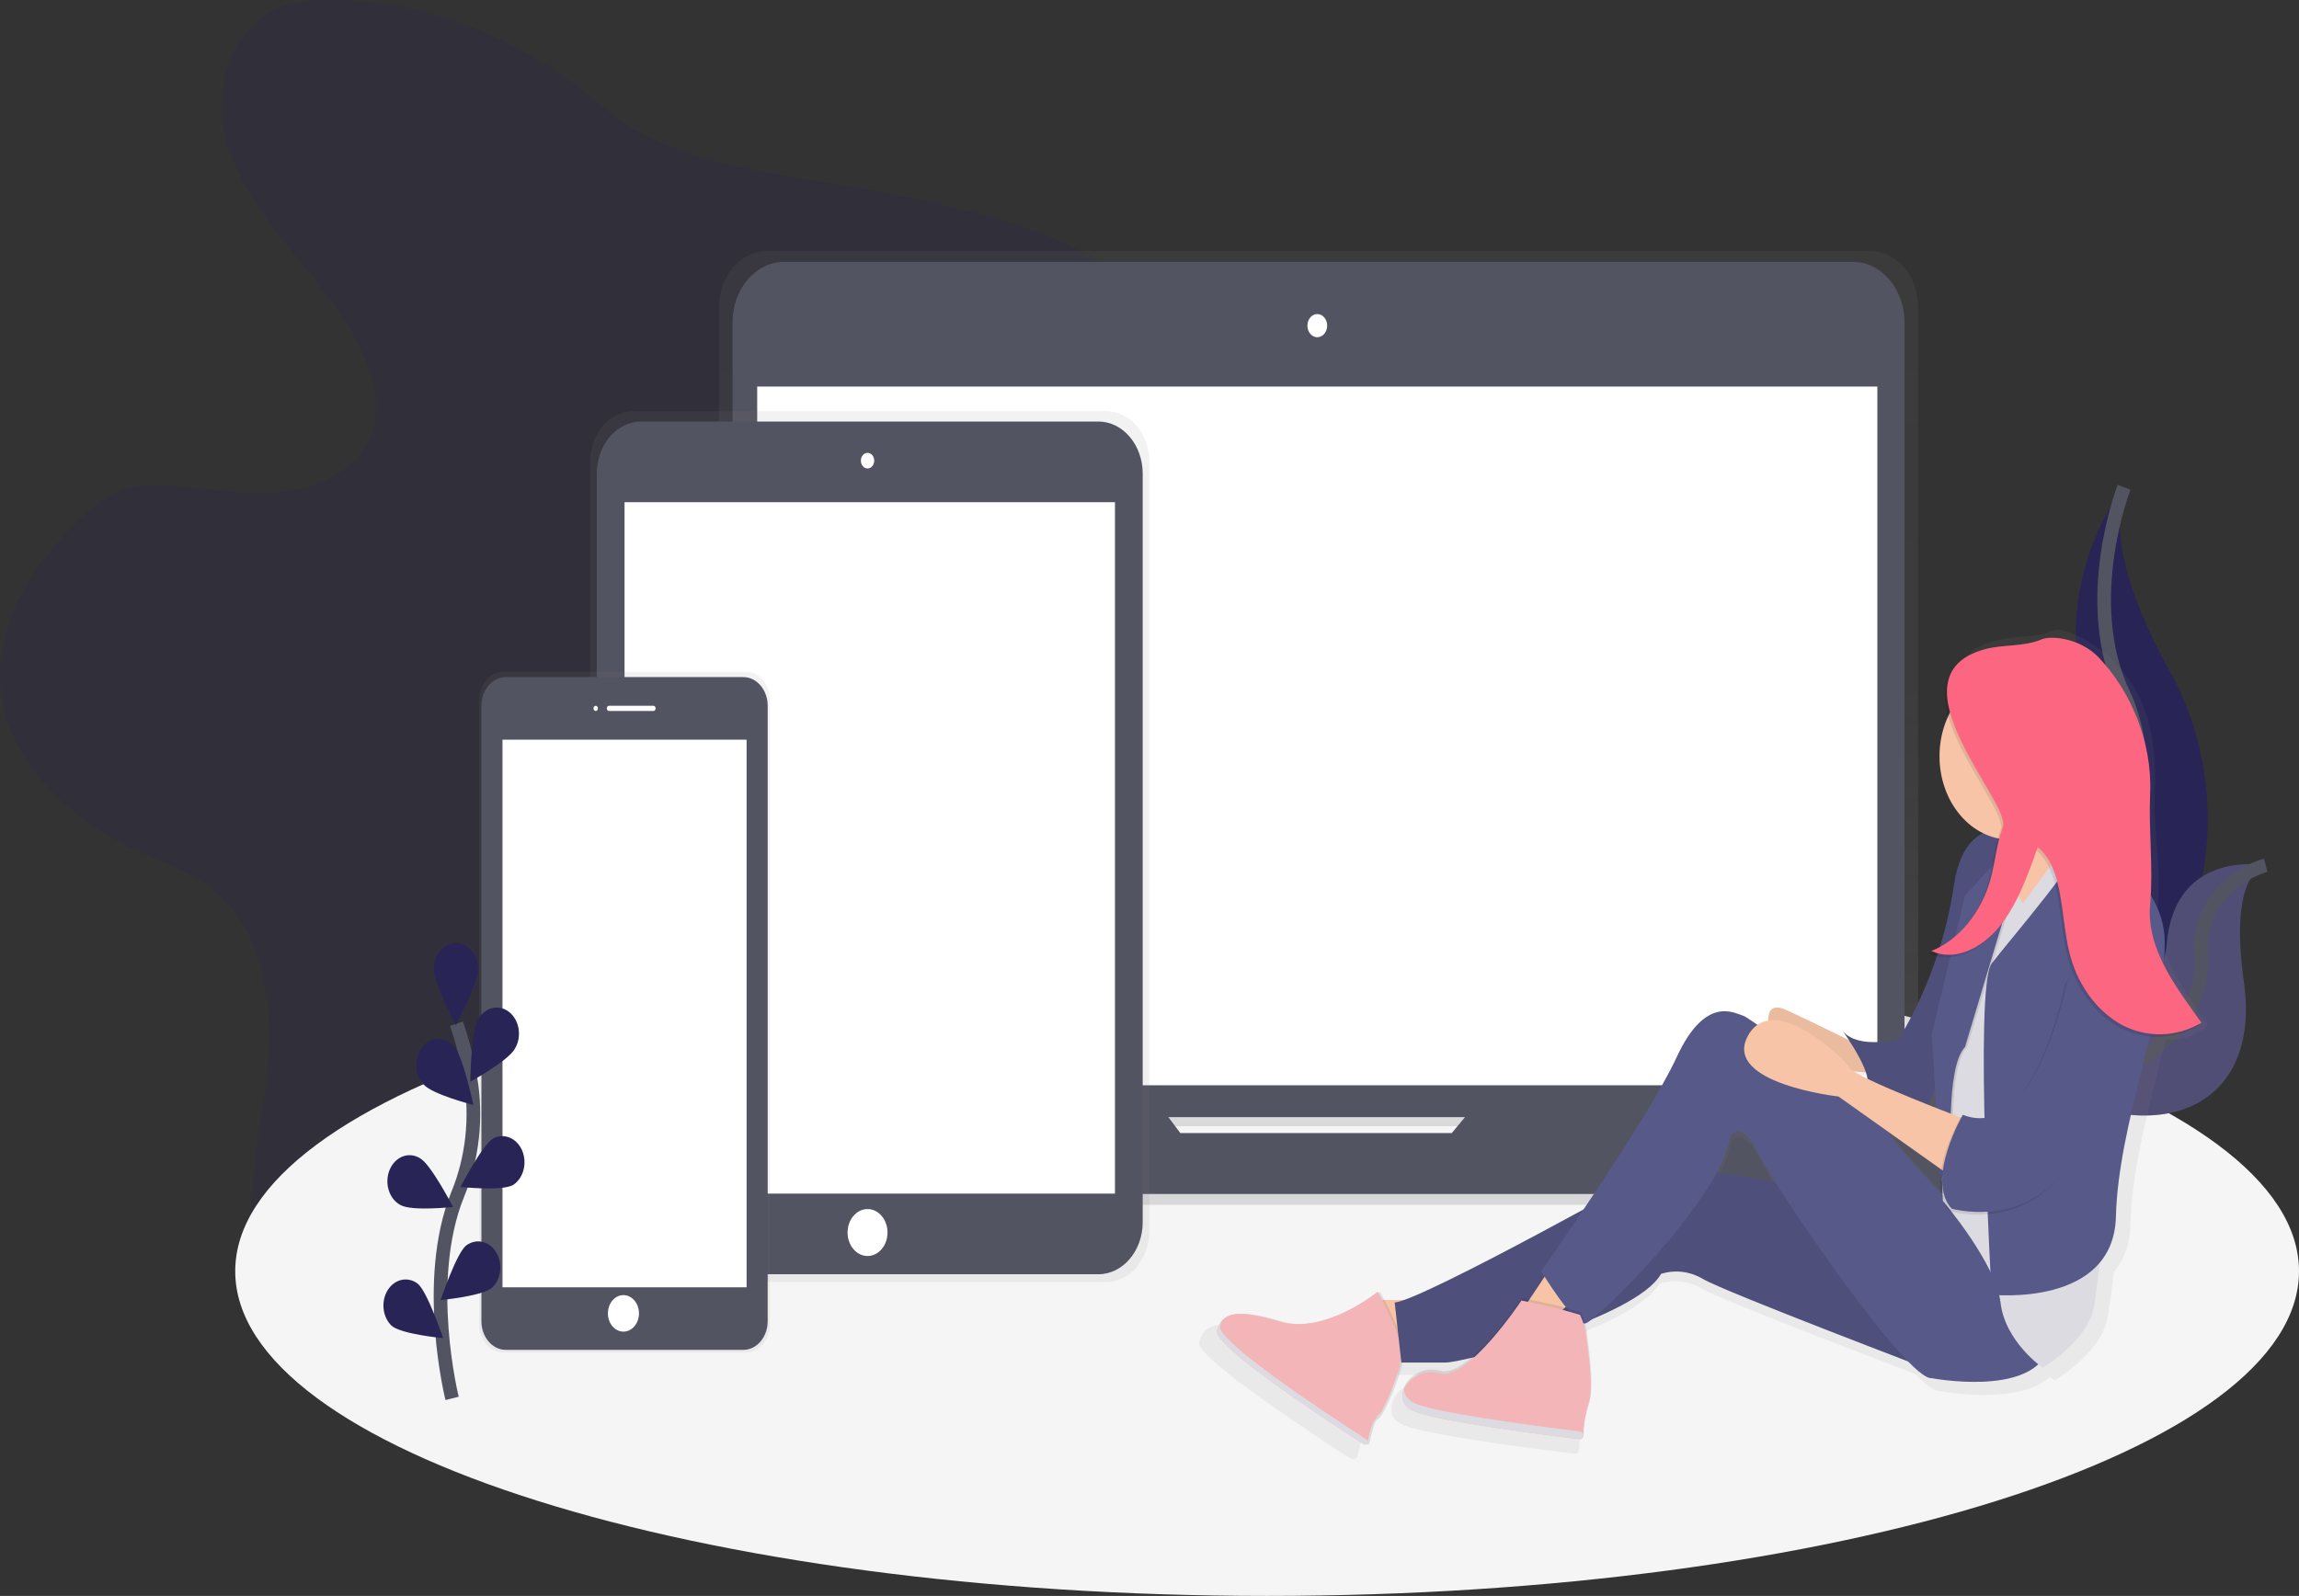 <svg width="337" height="234" viewBox="0 0 337 234" fill="none" xmlns="http://www.w3.org/2000/svg">
<rect x="0" y="0" width="337" height="234" fill="#333333" stroke="none"/>
<g clip-path="url(#clip0)">
<path opacity="0.2" d="M49.248 0.027C46.626 -0.061 43.939 0.027 41.48 0.914C34.789 3.33 31.617 11.237 32.648 18.07C33.68 24.903 37.921 30.856 42.323 36.297C46.724 41.738 51.492 47.117 53.906 53.621C55.11 56.867 55.672 60.503 54.449 63.746C52.563 68.743 46.873 71.534 41.412 72.115C35.95 72.697 30.466 71.565 24.985 71.186C22.685 71.03 20.32 71.01 18.154 71.741C15.776 72.536 13.795 74.161 11.973 75.855C4.866 82.5 -0.824 91.566 0.097 101.09C1.138 111.884 10.421 120.414 20.59 124.991C23.957 126.521 27.519 127.736 30.482 129.901C38.289 135.609 40.042 146.315 39.265 155.763C38.487 165.211 35.84 174.67 37.313 184.034C39.047 194.927 46.721 204.769 57.071 209.365C66.293 213.46 77.835 213.188 86.022 207.411C90.013 204.589 93.032 200.67 95.657 196.617C99.555 190.632 102.775 184.077 105.237 177.117C106.379 173.871 107.452 170.38 110.116 168.124C111.743 166.736 113.851 165.96 115.936 165.356C122.22 163.536 128.84 163.039 135.183 161.418C141.526 159.797 147.908 156.765 151.356 151.373C156.236 143.726 153.959 133.931 153.982 124.938C154.021 104.421 166.704 86.056 171.384 66.055C172.913 59.521 173.483 52.291 170.067 46.46C167.748 42.502 163.835 39.646 159.723 37.44C150.677 32.588 140.394 30.428 130.281 28.325C116.225 25.403 99.157 25.025 88.263 15.573C77.808 6.5 63.505 0.027 49.248 0.027Z" fill="#282456"/>
<path d="M185.74 234C269.279 234 337 212.684 337 186.389C337 160.095 269.279 138.779 185.74 138.779C102.202 138.779 34.481 160.095 34.481 186.389C34.481 212.684 102.202 234 185.74 234Z" fill="#F5F5F5"/>
<path d="M311.361 71.447C311.361 71.447 299.706 85.146 306.286 105.476C312.867 125.806 295.005 159.613 295.005 159.613C295.005 159.613 295.197 159.579 295.552 159.506C319.49 154.536 331.385 122.357 318.075 98.448C313.127 89.562 309.064 79.147 311.361 71.447Z" fill="#282456"/>
<path d="M311.361 71.447C311.361 71.447 304.78 88.239 311.361 101.939C317.941 115.639 312.489 154.088 295.005 159.613" stroke="#535461" stroke-width="2" stroke-miterlimit="10"/>
<path d="M332.121 126.861C332.121 126.861 318.819 124.372 317.609 138.381C316.399 152.391 292.035 154.333 292.035 154.333L292.491 154.689C312.606 170.208 331.851 164.576 328.923 143.983C327.859 136.305 327.947 128.608 332.121 126.861Z" fill="#282456"/>
<path opacity="0.2" d="M332.121 126.861C332.121 126.861 318.819 124.372 317.609 138.381C316.399 152.391 292.035 154.333 292.035 154.333L292.491 154.689C312.606 170.208 331.851 164.576 328.923 143.983C327.859 136.305 327.947 128.608 332.121 126.861Z" fill="#F5F5F5"/>
<path d="M332.121 126.861C332.121 126.861 321.796 129.537 322.645 140.557C323.494 151.576 307.314 164.817 292.035 154.321" stroke="#535461" stroke-width="2" stroke-miterlimit="10"/>
<path d="M301.338 160.558H280.442C280.923 159.421 281.172 158.168 281.17 156.898V45.037C281.17 42.856 280.433 40.764 279.121 39.222C277.809 37.679 276.029 36.813 274.173 36.813H112.394C111.475 36.812 110.565 37.025 109.715 37.438C108.866 37.851 108.094 38.457 107.444 39.221C106.794 39.984 106.278 40.891 105.927 41.889C105.575 42.887 105.394 43.957 105.394 45.037V156.902C105.392 158.172 105.641 159.425 106.122 160.561H84.487C83.996 160.561 83.526 160.791 83.179 161.199C82.832 161.607 82.636 162.16 82.636 162.737V164.492C82.639 167.717 83.731 170.808 85.672 173.088C87.612 175.367 90.244 176.647 92.987 176.647H292.839C295.584 176.647 298.216 175.365 300.158 173.084C302.099 170.802 303.189 167.707 303.189 164.481V162.726C303.188 162.15 302.992 161.598 302.645 161.192C302.298 160.786 301.828 160.558 301.338 160.558ZM172.56 167.516L170.777 165.127H215.251L213.266 167.52L172.56 167.516Z" fill="url(#paint0_linear)"/>
<path d="M271.607 38.396H114.948C110.769 38.396 107.381 42.378 107.381 47.289V154.91C107.381 159.822 110.769 163.804 114.948 163.804H271.607C275.786 163.804 279.173 159.822 279.173 154.91V47.289C279.173 42.378 275.786 38.396 271.607 38.396Z" fill="#535461"/>
<path d="M275.192 56.676H110.995V159.128H275.192V56.676Z" fill="white"/>
<path d="M193.095 49.45C193.895 49.45 194.543 48.688 194.543 47.748C194.543 46.809 193.895 46.047 193.095 46.047C192.296 46.047 191.648 46.809 191.648 47.748C191.648 48.688 192.296 49.45 193.095 49.45Z" fill="white"/>
<path d="M218.448 159.338L212.805 166.14H173.022L167.924 159.338H86.947C86.467 159.338 86.007 159.562 85.668 159.961C85.329 160.359 85.138 160.9 85.138 161.464V163.177C85.138 166.331 86.204 169.355 88.101 171.585C89.999 173.815 92.572 175.068 95.255 175.068H290.575C293.258 175.068 295.831 173.815 297.728 171.585C299.625 169.355 300.691 166.331 300.691 163.177V161.464C300.691 160.9 300.501 160.359 300.162 159.961C299.822 159.562 299.362 159.338 298.883 159.338H218.448Z" fill="#535461"/>
<path d="M162.128 60.278H92.864C91.181 60.276 89.567 61.059 88.375 62.456C87.184 63.853 86.513 65.748 86.511 67.726V180.52C86.513 182.498 87.184 184.394 88.375 185.79C89.567 187.187 91.181 187.971 92.864 187.969H162.128C163.81 187.971 165.425 187.187 166.616 185.79C167.807 184.394 168.478 182.498 168.48 180.52V67.726C168.478 65.748 167.807 63.853 166.616 62.456C165.425 61.059 163.81 60.276 162.128 60.278Z" fill="url(#paint1_linear)"/>
<path d="M160.999 61.807H93.989C90.396 61.807 87.483 65.231 87.483 69.454V179.19C87.483 183.413 90.396 186.837 93.989 186.837H160.999C164.592 186.837 167.505 183.413 167.505 179.19V69.454C167.505 65.231 164.592 61.807 160.999 61.807Z" fill="#535461"/>
<path d="M163.439 73.633H91.55V175.011H163.439V73.633Z" fill="white"/>
<path d="M127.169 68.69C127.708 68.69 128.145 68.176 128.145 67.543C128.145 66.909 127.708 66.396 127.169 66.396C126.63 66.396 126.193 66.909 126.193 67.543C126.193 68.176 126.63 68.69 127.169 68.69Z" fill="white"/>
<path d="M127.169 184.16C128.786 184.16 130.096 182.62 130.096 180.719C130.096 178.819 128.786 177.278 127.169 177.278C125.552 177.278 124.241 178.819 124.241 180.719C124.241 182.62 125.552 184.16 127.169 184.16Z" fill="white"/>
<path d="M109.333 98.513H73.769C73.307 98.512 72.85 98.618 72.423 98.825C71.996 99.032 71.608 99.335 71.281 99.718C70.954 100.102 70.694 100.557 70.516 101.058C70.339 101.559 70.247 102.096 70.246 102.639V194.182C70.247 194.725 70.339 195.262 70.516 195.763C70.694 196.264 70.954 196.719 71.281 197.102C71.608 197.485 71.996 197.789 72.423 197.996C72.85 198.202 73.307 198.308 73.769 198.307H109.333C109.795 198.308 110.252 198.202 110.679 197.996C111.106 197.789 111.494 197.485 111.821 197.102C112.149 196.719 112.408 196.264 112.586 195.763C112.763 195.262 112.855 194.725 112.856 194.182V102.639C112.855 102.096 112.763 101.559 112.586 101.058C112.408 100.557 112.149 100.102 111.821 99.718C111.494 99.335 111.106 99.032 110.679 98.825C110.252 98.618 109.795 98.512 109.333 98.513V98.513Z" fill="url(#paint2_linear)"/>
<path d="M108.953 99.278H74.147C72.17 99.278 70.568 101.161 70.568 103.484V193.719C70.568 196.042 72.17 197.925 74.147 197.925H108.953C110.929 197.925 112.531 196.042 112.531 193.719V103.484C112.531 101.161 110.929 99.278 108.953 99.278Z" fill="#535461"/>
<path d="M109.441 108.454H73.659V188.749H109.441V108.454Z" fill="white"/>
<path d="M87.321 104.249C87.501 104.249 87.646 104.077 87.646 103.866C87.646 103.655 87.501 103.484 87.321 103.484C87.141 103.484 86.996 103.655 86.996 103.866C86.996 104.077 87.141 104.249 87.321 104.249Z" fill="white"/>
<path d="M95.778 103.484H89.273C89.093 103.484 88.947 103.655 88.947 103.866C88.947 104.077 89.093 104.249 89.273 104.249H95.778C95.958 104.249 96.104 104.077 96.104 103.866C96.104 103.655 95.958 103.484 95.778 103.484Z" fill="white"/>
<path d="M91.387 195.249C92.644 195.249 93.664 194.05 93.664 192.572C93.664 191.094 92.644 189.896 91.387 189.896C90.129 189.896 89.11 191.094 89.11 192.572C89.11 194.05 90.129 195.249 91.387 195.249Z" fill="white"/>
<path d="M66.271 205.037C66.271 205.037 61.958 187.831 67.081 175.16C69.262 169.863 69.922 163.878 68.962 158.103C68.487 155.367 67.799 152.689 66.909 150.1" stroke="#535461" stroke-width="2" stroke-miterlimit="10"/>
<path d="M70.084 142.094C70.084 144.204 66.831 150.318 66.831 150.318C66.831 150.318 63.578 144.201 63.578 142.094C63.578 141.08 63.921 140.107 64.531 139.39C65.141 138.673 65.968 138.27 66.831 138.27C67.694 138.27 68.521 138.673 69.131 139.39C69.741 140.107 70.084 141.08 70.084 142.094Z" fill="#282456"/>
<path d="M75.467 153.779C74.492 155.549 68.936 158.608 68.936 158.608C68.936 158.608 69.036 151.397 70.012 149.626C70.234 149.18 70.531 148.792 70.884 148.484C71.237 148.176 71.64 147.956 72.068 147.837C72.495 147.717 72.939 147.701 73.373 147.788C73.806 147.876 74.219 148.066 74.588 148.347C74.957 148.628 75.274 148.994 75.519 149.423C75.765 149.851 75.934 150.334 76.016 150.842C76.098 151.35 76.092 151.872 75.998 152.376C75.903 152.881 75.723 153.358 75.467 153.779V153.779Z" fill="#282456"/>
<path d="M75.22 173.741C73.616 174.689 67.507 174.036 67.507 174.036C67.507 174.036 70.692 167.872 72.292 166.924C73.056 166.518 73.925 166.475 74.715 166.803C75.506 167.131 76.158 167.806 76.536 168.686C76.914 169.566 76.988 170.584 76.742 171.526C76.497 172.469 75.952 173.264 75.22 173.745V173.741Z" fill="#282456"/>
<path d="M72.149 188.802C70.705 190.056 64.589 190.622 64.589 190.622C64.589 190.622 66.84 183.916 68.285 182.661C68.98 182.116 69.826 181.907 70.649 182.075C71.472 182.244 72.208 182.779 72.705 183.568C73.202 184.358 73.421 185.341 73.318 186.316C73.214 187.29 72.796 188.18 72.149 188.802V188.802Z" fill="#282456"/>
<path d="M62.101 159.017C63.402 160.485 69.384 162.011 69.384 162.011C69.384 162.011 67.917 155.01 66.629 153.541C66.328 153.164 65.965 152.862 65.562 152.654C65.159 152.447 64.725 152.337 64.285 152.332C63.845 152.328 63.408 152.428 63.002 152.627C62.596 152.827 62.229 153.121 61.922 153.492C61.615 153.863 61.376 154.303 61.218 154.786C61.061 155.269 60.988 155.784 61.005 156.301C61.022 156.818 61.127 157.326 61.316 157.793C61.504 158.26 61.771 158.678 62.101 159.021V159.017Z" fill="#282456"/>
<path d="M58.698 176.681C60.302 177.63 66.411 176.976 66.411 176.976C66.411 176.976 63.227 170.812 61.626 169.864C61.243 169.612 60.821 169.454 60.384 169.399C59.948 169.344 59.506 169.394 59.087 169.544C58.667 169.695 58.278 169.944 57.942 170.277C57.606 170.609 57.331 171.018 57.134 171.479C56.936 171.939 56.819 172.442 56.791 172.957C56.764 173.472 56.825 173.988 56.971 174.475C57.117 174.961 57.345 175.408 57.642 175.788C57.939 176.167 58.298 176.473 58.698 176.685V176.681Z" fill="#282456"/>
<path d="M57.397 194.384C58.842 195.639 64.957 196.204 64.957 196.204C64.957 196.204 62.706 189.498 61.262 188.244C60.567 187.699 59.72 187.489 58.897 187.658C58.074 187.827 57.338 188.361 56.841 189.151C56.345 189.94 56.125 190.924 56.229 191.898C56.332 192.873 56.751 193.763 57.397 194.384Z" fill="#282456"/>
<path d="M323.663 150.303C320.062 145.168 315.7 139.268 316.312 132.436C316.806 126.903 315.622 121.787 315.856 116.235C316.182 108.347 314.835 102.172 310.001 97.118C307.178 94.162 302.458 91.841 301.052 92.434C298.268 93.604 295.23 93.156 292.364 93.963C290.188 94.56 288.74 95.493 287.842 96.64C286.037 98.552 286.008 101.228 286.831 104.076C286.112 105.623 285.679 107.329 285.558 109.085C285.438 110.841 285.633 112.607 286.131 114.269C286.628 115.93 287.418 117.45 288.448 118.73C289.478 120.009 290.726 121.02 292.11 121.695C290.103 122.682 288.369 124.953 287.693 129.564C287.222 132.731 286.511 135.842 285.569 138.859C285.145 139.092 284.71 139.298 284.267 139.475C284.365 139.521 284.466 139.551 284.563 139.593C284.352 139.689 284.144 139.784 283.913 139.869C284.297 140.045 284.695 140.181 285.1 140.274C282.498 148.001 279.245 152.788 279.245 152.788C279.245 152.788 273.178 154.364 270.82 151.607C270.82 151.607 271.204 152.134 271.724 152.926C269.418 151.802 265.632 149.967 262.395 148.456C260.046 147.359 259.445 148.456 259.467 149.986C258.894 150.07 258.341 150.289 257.841 150.628C257.147 150.103 256.42 149.643 255.665 149.251C254.318 148.869 249.936 146.101 245.555 155.549C243.004 161.043 236.466 171.072 231.44 178.49C221.665 183.774 208.94 190.465 204.21 192.148H201.179C200.782 191.383 200.505 190.901 200.505 190.901L200.271 191.085L200.17 190.901C200.17 190.901 194.217 195.746 188.174 195.784C187.314 195.77 186.458 195.642 185.623 195.401C182.845 194.579 180.887 194.212 179.488 194.254C177.833 194.22 176.886 194.683 176.314 195.554C176.237 195.669 176.166 195.789 176.102 195.914V195.914C176.038 196.038 175.979 196.165 175.926 196.296V196.296C175.874 196.434 175.822 196.579 175.777 196.728C175.758 196.861 175.765 196.997 175.798 197.127C175.831 197.256 175.888 197.375 175.965 197.474C176.047 197.608 176.135 197.735 176.229 197.856L176.398 198.07C177.159 198.996 178.545 200.223 180.269 201.592C180.767 201.974 181.294 202.395 181.843 202.811L182.888 203.576L183.821 204.261L184.195 204.532L184.612 204.83L185.357 205.362L185.799 205.675L186.635 206.26L187.312 206.731C189.081 207.958 190.844 209.147 192.435 210.202L193.547 210.982L193.655 211.051L194.37 211.521L195.606 212.328L196.455 212.879L196.852 213.135L197.278 213.41L197.363 213.464L198.105 213.938C198.257 213.968 198.414 213.959 198.563 213.912C198.712 213.864 198.851 213.779 198.97 213.663C199.185 212.592 199.708 210.298 200.271 210.122C200.834 209.946 203.27 204.941 203.957 201.592H210.534C211.83 201.462 213.116 201.229 214.385 200.896C212.687 202.318 211.006 203.213 209.698 202.831C206.933 202.024 204.314 204.004 204.051 205.958C204.051 206 204.028 206.039 204.018 206.081C204.009 206.123 204.002 206.161 203.996 206.199C203.989 206.237 203.976 206.295 203.97 206.344C203.963 206.394 203.97 206.425 203.97 206.467C203.97 206.509 203.97 206.562 203.97 206.612C203.97 206.662 203.97 206.692 203.97 206.731C203.97 206.769 203.97 206.83 203.97 206.88C203.97 206.929 203.97 206.956 203.97 206.994C203.97 207.033 203.989 207.098 204.002 207.151C204.015 207.205 204.002 207.22 204.025 207.251C204.046 207.32 204.069 207.387 204.097 207.453L204.113 207.503C204.149 207.586 204.191 207.667 204.236 207.744L204.288 207.824C204.321 207.878 204.357 207.931 204.396 207.981L204.471 208.069C204.51 208.115 204.552 208.161 204.594 208.206L204.685 208.294L204.832 208.421L204.939 208.505L205.115 208.627L205.232 208.7L205.453 208.822L205.564 208.879C205.681 208.937 205.804 208.99 205.938 209.04C206.149 209.12 206.4 209.204 206.683 209.289L206.966 209.369L207.379 209.48L207.597 209.537C207.879 209.608 208.178 209.68 208.494 209.751L208.934 209.847L209.291 209.923L210.114 210.091C210.628 210.195 211.165 210.298 211.741 210.397L213.159 210.65L215.007 210.959L215.417 211.024L216.067 211.131L217.02 211.281L217.671 211.38L219.359 211.632L219.886 211.709L220.95 211.862C222.349 212.061 223.702 212.244 224.948 212.409L226.389 212.6L227.117 212.695L227.443 212.734L228.314 212.844L228.799 212.906L229.398 212.978L230.24 213.081H230.331L230.871 213.146C230.939 213.155 231.007 213.147 231.072 213.123C231.137 213.098 231.197 213.059 231.248 213.006C231.299 212.953 231.34 212.888 231.369 212.816C231.397 212.743 231.413 212.664 231.414 212.584C231.414 212.565 231.414 212.542 231.414 212.519C231.464 212.431 231.491 212.327 231.492 212.221C231.507 211.278 231.608 210.34 231.795 209.422C231.831 209.266 231.873 209.105 231.919 208.944L231.971 208.761C232.029 208.566 232.088 208.379 232.156 208.168C232.205 208.026 232.247 207.88 232.283 207.732C232.283 207.686 232.306 207.641 232.319 207.591C232.332 207.541 232.351 207.434 232.364 207.354C233.041 204.635 232.224 199.565 231.99 197.573C231.915 196.937 231.791 196.31 231.619 195.7C231.661 195.705 231.704 195.705 231.746 195.7C232.095 195.549 232.424 195.339 232.722 195.076C237.692 192.993 241.882 190.611 243.206 188.225C245.35 187.559 247.627 187.84 249.608 189.012C252.181 190.515 271.646 197.982 280.709 201.431C282.335 203.079 283.61 204.043 284.316 203.97C284.316 203.97 295.854 206.165 300.493 201.882C300.906 202.219 301.166 202.399 301.166 202.399C301.166 202.399 307.906 198.464 308.918 193.344C309.243 191.685 309.539 189.238 309.842 186.531C311.405 184.679 312.284 182.177 312.288 179.568C312.499 170.973 315.333 161.154 317.434 152.421C319.984 152.658 320.97 152.092 323.309 150.735L323.205 150.578C323.37 150.464 323.517 150.387 323.663 150.303ZM285.022 163.177L283.721 162.668C284.157 161.983 284.533 161.248 284.843 160.474L285.022 163.177ZM277.771 166.794L285.578 172.3L285.647 173.42C285.551 174.273 285.573 175.137 285.712 175.982C282.27 172.388 278.243 168.025 277.768 166.79L277.771 166.794ZM274.584 158.764C273.731 158.351 273.025 157.977 272.541 157.667C273.191 157.721 273.809 157.767 274.349 157.801C274.456 158.112 274.535 158.434 274.584 158.764V158.764ZM253.674 167.738C253.674 167.738 255.021 164.198 258.056 170.101C258.527 171.019 259.396 172.479 260.544 174.288L251.709 172.9C252.75 171.004 253.449 169.241 253.674 167.742V167.738Z" fill="url(#paint3_linear)"/>
<path d="M273.081 153.515C273.081 153.515 266.9 150.456 262.021 148.162C257.141 145.868 260.069 153.515 260.069 153.515C260.069 153.515 268.201 156.191 268.201 156.573C268.201 156.956 275.032 157.338 275.032 157.338L273.081 153.515Z" fill="#F7C4A7"/>
<path opacity="0.05" d="M273.081 153.515C273.081 153.515 266.9 150.456 262.021 148.162C257.141 145.868 260.069 153.515 260.069 153.515C260.069 153.515 268.201 156.191 268.201 156.573C268.201 156.956 275.032 157.338 275.032 157.338L273.081 153.515Z" fill="black"/>
<path d="M299.429 123.309C299.429 123.309 288.369 116.427 286.418 129.809C284.466 143.191 278.285 152.368 278.285 152.368C278.285 152.368 272.43 153.897 270.153 151.221C270.153 151.221 275.683 158.868 273.081 159.632C273.081 159.632 278.936 164.603 281.538 163.074C284.141 161.544 286.092 151.221 287.068 148.544C288.044 145.868 291.622 122.544 299.429 123.309Z" fill="#575988"/>
<path opacity="0.1" d="M299.429 123.309C299.429 123.309 288.369 116.427 286.418 129.809C284.466 143.191 278.285 152.368 278.285 152.368C278.285 152.368 272.43 153.897 270.153 151.221C270.153 151.221 275.683 158.868 273.081 159.632C273.081 159.632 278.936 164.603 281.538 163.074C284.141 161.544 286.092 151.221 287.068 148.544C288.044 145.868 291.622 122.544 299.429 123.309Z" fill="black"/>
<path d="M293.249 118.721C293.249 118.721 300.08 127.897 300.405 135.544C300.73 143.191 308.212 127.515 308.862 127.132C309.513 126.75 302.357 113.75 301.706 109.544C301.055 105.338 293.249 118.721 293.249 118.721Z" fill="#F7C4A7"/>
<path d="M297.965 122.64L293.655 127.228L295.688 136.882L301.218 130.765L300.568 124.647L297.965 122.64Z" fill="#F7C4A7"/>
<path d="M208.023 190.603H200.541L203.469 199.015L210.625 196.721L208.023 190.603Z" fill="#F7C4A7"/>
<path opacity="0.1" d="M202.272 189.391C202.272 189.391 194.523 195.734 187.904 193.761C181.284 191.788 179.485 192.526 178.714 195.073C178.002 197.416 197.204 209.812 200.265 211.77C200.312 211.801 200.365 211.818 200.419 211.82C200.473 211.823 200.527 211.811 200.576 211.785C200.626 211.759 200.669 211.72 200.704 211.671C200.738 211.622 200.763 211.564 200.775 211.502C200.983 210.462 201.488 208.233 202.028 208.061C202.73 207.839 205.931 200.796 205.755 198.028C205.58 195.26 202.272 189.391 202.272 189.391Z" fill="black"/>
<path d="M201.946 189.391C201.946 189.391 194.198 195.734 187.578 193.761C180.959 191.788 179.16 192.526 178.389 195.073C177.677 197.416 196.878 209.812 199.939 211.77C199.987 211.801 200.04 211.818 200.094 211.82C200.148 211.823 200.202 211.811 200.251 211.785C200.301 211.759 200.344 211.72 200.379 211.671C200.413 211.622 200.438 211.564 200.45 211.502C200.658 210.462 201.162 208.233 201.702 208.061C202.405 207.839 205.606 200.796 205.43 198.028C205.255 195.26 201.946 189.391 201.946 189.391Z" fill="#F3B5B7"/>
<path d="M265.924 174.162L244.13 170.721C244.13 170.721 208.673 190.603 204.445 190.985L205.42 199.779H211.926C214.529 199.779 239.901 193.279 243.479 186.779C245.549 186.132 247.75 186.405 249.66 187.544C252.913 189.456 284.141 201.309 284.141 201.309L265.924 174.162Z" fill="#575988"/>
<path opacity="0.1" d="M265.924 174.162L244.13 170.721C244.13 170.721 208.673 190.603 204.445 190.985L205.42 199.779H211.926C214.529 199.779 239.901 193.279 243.479 186.779C245.549 186.132 247.75 186.405 249.66 187.544C252.913 189.456 284.141 201.309 284.141 201.309L265.924 174.162Z" fill="black"/>
<path d="M227.215 186.015L223.636 191.368L227.215 193.662L232.419 189.074L227.215 186.015Z" fill="#F7C4A7"/>
<path d="M289.345 179.897C289.345 179.897 277.635 168.113 276.825 165.976C276.015 163.838 256.816 149.309 255.515 148.926C254.214 148.544 249.985 145.868 245.756 155.044C241.527 164.221 225.914 186.397 225.914 186.397C225.914 186.397 230.793 194.426 232.419 194.044C234.046 193.662 252.262 175.691 253.563 166.897C253.563 166.897 254.864 163.456 257.792 169.191C260.72 174.926 279.586 202.456 283.165 202.074C283.165 202.074 297.152 204.75 300.08 198.25C303.007 191.75 289.345 179.897 289.345 179.897Z" fill="#575988"/>
<path d="M296.013 123.882C296.013 123.882 291.947 125.985 291.622 134.779C291.297 143.574 284.14 158.485 284.14 158.485L284.791 176.074C284.791 176.074 292.598 185.25 293.248 190.985C293.899 196.721 299.429 200.544 299.429 200.544C299.429 200.544 305.935 196.721 306.911 191.75C307.887 186.779 308.537 174.544 310.164 169.956C311.79 165.368 310.814 136.691 310.814 136.691L305.935 126.75L303.332 123.309L296.501 132.485C296.501 132.485 292.761 126.559 296.013 123.882Z" fill="#DDDBE2"/>
<path opacity="0.1" d="M286.417 170.338C286.417 170.338 285.441 156.574 288.369 153.515L294.224 134.015C294.224 134.015 296.339 124.647 296.013 123.882C295.688 123.118 288.369 131.338 288.369 131.338L283.49 151.603L284.791 173.015L286.417 170.338Z" fill="black"/>
<path d="M286.092 170.338C286.092 170.338 285.116 156.574 288.044 153.515L293.899 134.015C293.899 134.015 296.176 124.456 295.851 123.691C295.526 122.926 288.044 131.338 288.044 131.338L283.165 151.603L284.466 173.015L286.092 170.338Z" fill="#575988"/>
<path d="M288.369 164.221C288.369 164.221 272.105 158.103 271.129 156.574C270.153 155.044 259.744 145.103 256.165 151.985C252.587 158.868 269.502 160.779 269.502 160.779L286.743 173.015L288.369 164.221Z" fill="#F7C4A7"/>
<path opacity="0.1" d="M227.921 191.333L223.106 190.316C223.106 190.316 215.221 202.188 211.113 200.984C207.005 199.779 203.225 204.976 207.564 206.643C211.484 208.149 228.412 210.256 231.635 210.646C231.701 210.654 231.767 210.646 231.829 210.622C231.892 210.599 231.949 210.56 231.999 210.509C232.048 210.458 232.087 210.396 232.115 210.326C232.143 210.256 232.158 210.18 232.159 210.103C232.184 208.625 232.437 207.165 232.907 205.794C233.776 203.289 232.907 197.91 232.667 195.853C232.534 194.647 232.213 193.48 231.72 192.411L227.921 191.333Z" fill="black"/>
<path d="M227.839 191.704L223.025 190.687C223.025 190.687 215.14 202.559 211.038 201.358C206.936 200.158 203.15 205.35 207.489 207.017C211.409 208.524 228.337 210.631 231.561 211.021C231.626 211.029 231.692 211.02 231.754 210.997C231.817 210.973 231.875 210.935 231.924 210.884C231.973 210.833 232.013 210.771 232.04 210.701C232.068 210.631 232.083 210.555 232.084 210.478C232.1 209.003 232.344 207.544 232.803 206.172C233.672 203.668 232.803 198.288 232.563 196.231C232.43 195.025 232.109 193.859 231.616 192.79L227.839 191.704Z" fill="#F3B5B7"/>
<path opacity="0.1" d="M295.688 123.118C301.437 123.118 306.098 117.64 306.098 110.882C306.098 104.125 301.437 98.647 295.688 98.647C289.939 98.647 285.279 104.125 285.279 110.882C285.279 117.64 289.939 123.118 295.688 123.118Z" fill="black"/>
<path d="M294.712 123.118C300.461 123.118 305.122 117.64 305.122 110.882C305.122 104.125 300.461 98.647 294.712 98.647C288.963 98.647 284.303 104.125 284.303 110.882C284.303 117.64 288.963 123.118 294.712 123.118Z" fill="#F7C4A7"/>
<path d="M304.959 122.926C304.959 122.926 317.32 127.897 317.32 138.221C317.32 148.544 310.489 164.985 310.164 178.368C309.838 191.75 291.948 189.838 291.948 189.838C291.948 189.838 289.345 144.721 291.948 141.279C294.55 137.838 306.26 124.456 304.959 122.926Z" fill="#575988"/>
<path opacity="0.1" d="M302.682 144.338C302.682 144.338 298.128 168.044 287.393 163.838C287.393 163.838 281.863 173.397 285.767 177.603C285.767 177.603 295.2 180.279 301.381 173.015C307.561 165.75 312.115 163.074 313.091 154.279C314.067 145.485 314.718 133.25 311.465 134.397C308.212 135.544 302.682 144.338 302.682 144.338Z" fill="black"/>
<path d="M303.007 143.956C303.007 143.956 298.453 167.662 287.719 163.456C287.719 163.456 282.189 173.015 286.092 177.221C286.092 177.221 295.526 179.897 301.706 172.632C307.887 165.368 312.441 162.691 313.416 153.897C314.392 145.103 315.043 132.868 311.79 134.015C308.537 135.162 303.007 143.956 303.007 143.956Z" fill="#575988"/>
<path d="M233.083 204.941C233.083 204.976 233.063 205.018 233.054 205.048C232.83 205.702 232.659 206.379 232.543 207.071C232.621 206.773 232.712 206.467 232.816 206.161C232.944 205.768 233.034 205.358 233.083 204.941Z" fill="#DDDBE2"/>
<path d="M207.727 205.901C206.386 205.385 205.824 204.536 205.801 203.641C205.248 204.888 205.596 206.287 207.489 207.014C211.409 208.52 228.34 210.627 231.561 211.017C231.626 211.025 231.692 211.017 231.755 210.993C231.818 210.969 231.876 210.93 231.925 210.879C231.974 210.827 232.014 210.765 232.041 210.694C232.069 210.624 232.083 210.547 232.084 210.47V210.47C232.087 210.33 232.044 210.193 231.965 210.088C231.887 209.982 231.777 209.916 231.658 209.9C228.126 209.457 211.594 207.384 207.727 205.901Z" fill="#DDDBE2"/>
<path d="M178.838 194.4C178.924 194.118 179.033 193.847 179.163 193.589C178.812 194.006 178.551 194.514 178.398 195.073C177.686 197.416 196.888 209.812 199.949 211.77C199.997 211.801 200.05 211.818 200.104 211.82C200.158 211.822 200.212 211.81 200.262 211.784C200.311 211.757 200.355 211.718 200.389 211.668C200.424 211.619 200.448 211.561 200.46 211.499V211.499C200.478 211.41 200.471 211.318 200.439 211.235C200.408 211.152 200.355 211.083 200.287 211.04C196.904 208.864 178.135 196.717 178.838 194.4Z" fill="#DDDBE2"/>
<path d="M202.148 207.392C201.976 207.446 201.806 207.717 201.647 208.088L201.699 208.065C201.842 208.019 202.086 207.683 202.382 207.186C202.319 207.275 202.239 207.346 202.148 207.392V207.392Z" fill="#DDDBE2"/>
<path opacity="0.1" d="M293.268 121.653C292.351 124.031 292.159 126.712 291.485 129.205C290.148 134.149 286.795 138.24 282.777 139.819C286.157 141.402 290.145 139.467 292.757 136.255C295.369 133.044 296.901 128.769 298.368 124.609C302.161 127.606 301.699 134.496 302.975 139.861C303.522 142.195 304.489 144.363 305.811 146.22C307.132 148.077 308.777 149.579 310.635 150.624C312.487 151.601 314.499 152.082 316.528 152.034C318.557 151.986 320.552 151.409 322.368 150.345C318.891 145.374 313.94 138.519 314.529 131.881C315.007 126.505 311.725 122.399 311.949 117.004C312.275 109.357 309.783 105.472 305.118 100.563C302.392 97.691 306.683 93.642 303.167 94.827C301.784 95.294 300.327 93.554 298.97 94.128C296.283 95.275 293.349 94.831 290.584 95.596C276.213 99.565 294.608 118.181 293.268 121.653Z" fill="black"/>
<path d="M293.593 121.271C292.676 123.649 292.484 126.329 291.811 128.822C290.474 133.766 287.12 137.857 283.103 139.436C286.483 141.019 290.471 139.085 293.083 135.873C295.695 132.661 297.227 128.386 298.694 124.226C302.487 127.224 302.025 134.114 303.3 139.479C303.847 141.812 304.814 143.981 306.136 145.838C307.458 147.695 309.103 149.197 310.961 150.242C312.812 151.218 314.825 151.7 316.854 151.652C318.883 151.603 320.877 151.026 322.694 149.963C319.216 144.992 314.591 139.284 315.18 132.646C315.658 127.27 314.945 121.745 315.18 116.354C315.505 108.707 312.314 101.32 307.646 96.41C304.92 93.539 300.662 93.172 299.302 93.734C296.615 94.881 293.681 94.437 290.916 95.202C276.538 99.182 294.934 117.799 293.593 121.271Z" fill="#FC6681"/>
</g>
<defs>
<linearGradient id="paint0_linear" x1="192.913" y1="176.655" x2="192.913" y2="36.809" gradientUnits="userSpaceOnUse">
<stop stop-color="#808080" stop-opacity="0.25"/>
<stop offset="0.54" stop-color="#808080" stop-opacity="0.12"/>
<stop offset="1" stop-color="#808080" stop-opacity="0.1"/>
</linearGradient>
<linearGradient id="paint1_linear" x1="38935.2" y1="81226.8" x2="38935.2" y2="38578.1" gradientUnits="userSpaceOnUse">
<stop stop-color="#808080" stop-opacity="0.25"/>
<stop offset="0.54" stop-color="#808080" stop-opacity="0.12"/>
<stop offset="1" stop-color="#808080" stop-opacity="0.1"/>
</linearGradient>
<linearGradient id="paint2_linear" x1="15556.3" y1="66227.1" x2="15556.3" y2="40180.8" gradientUnits="userSpaceOnUse">
<stop stop-color="#808080" stop-opacity="0.25"/>
<stop offset="0.54" stop-color="#808080" stop-opacity="0.12"/>
<stop offset="1" stop-color="#808080" stop-opacity="0.1"/>
</linearGradient>
<linearGradient id="paint3_linear" x1="125841" y1="85667.6" x2="125841" y2="46974.7" gradientUnits="userSpaceOnUse">
<stop stop-color="#808080" stop-opacity="0.25"/>
<stop offset="0.54" stop-color="#808080" stop-opacity="0.12"/>
<stop offset="1" stop-color="#808080" stop-opacity="0.1"/>
</linearGradient>
<clipPath id="clip0">
<rect width="337" height="234" fill="white"/>
</clipPath>
</defs>
</svg>
